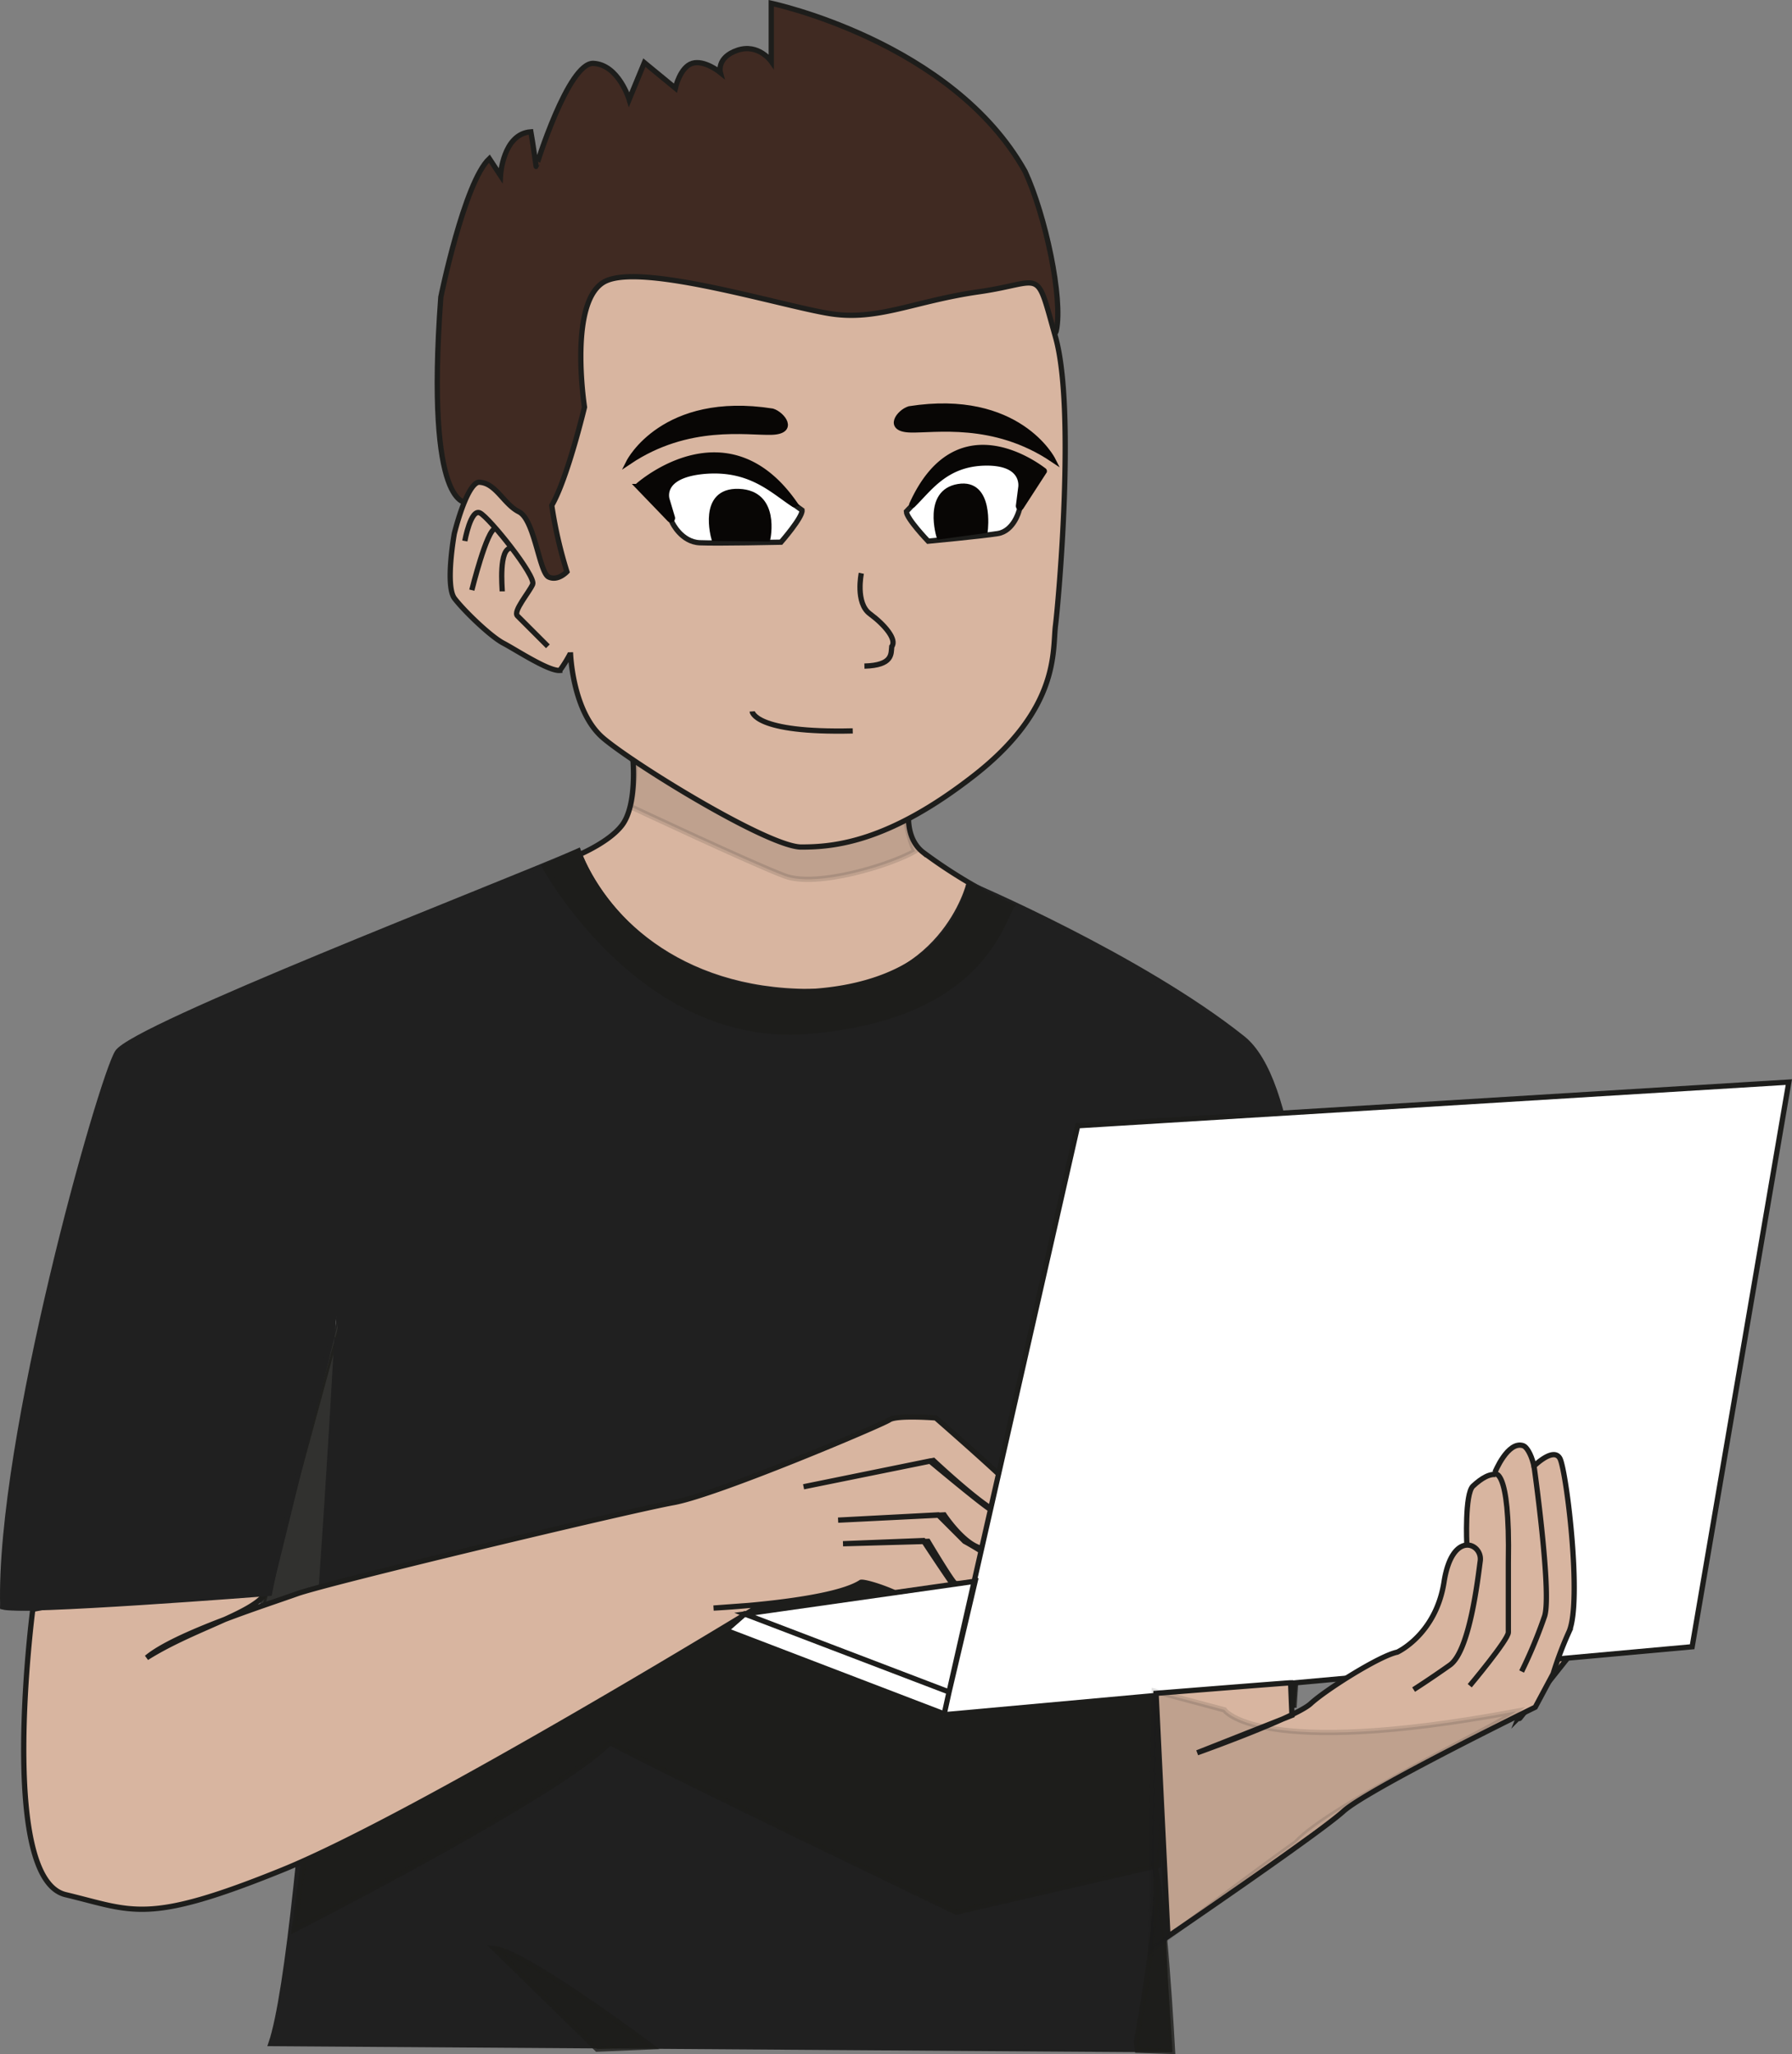 <svg id="Calque_1" data-name="Calque 1" xmlns="http://www.w3.org/2000/svg" viewBox="0 0 340.46 390.2"><rect x="0" y="0" width="340.46" height="390.2" fill="#808080" stroke="none"/><defs><style>.cls-1{fill:#d8b5a0;}.cls-1,.cls-2,.cls-3,.cls-4,.cls-6,.cls-7,.cls-9{stroke:#1d1d1b;}.cls-1,.cls-2,.cls-3,.cls-4,.cls-5,.cls-6,.cls-7,.cls-8,.cls-9{stroke-miterlimit:10;}.cls-2,.cls-7,.cls-9{fill:#1d1d1b;}.cls-2{opacity:0.13;}.cls-3{fill:#402a22;}.cls-4{fill:none;}.cls-5{fill:#080605;stroke:#080605;}.cls-6{fill:#fff;}.cls-7{opacity:0.8;}.cls-8{fill:#202020;stroke:#202020;}</style></defs><path class="cls-1" d="M162.83,193.39s7.41-2.67,10.37-6.52,2.07-12.74,2.07-12.74l53,6.81s-2.37,7.41,2.07,11a96.27,96.27,0,0,0,11.56,7.4L229.5,218.57l-47.41.3Z" transform="translate(-55.04 -30.1)"/><path class="cls-2" d="M174.83,183.31s1-3.55.89-10.51c0,0,28.44,15.55,32.59,15.7s18.37-4.89,18.37-4.89,1,6.37,2.22,8.15c-4.59,2.67-18.66,7-24.74,4.74S174.83,183.31,174.83,183.31Z" transform="translate(-55.04 -30.1)"/><path class="cls-3" d="M143.79,125.54s-8,1.86-5-39c0,0,4.45-21.84,9.22-26.31l2.12,3.22s.44-7.94,5.77-8.31c.34,1.86,1,6.58,1,6.58S163,41.89,167.79,42.14,174.57,49,174.57,49l2.89-7,5.89,4.84s.89-4,3.22-4.71,5.33,1.74,5.33,1.74-.77-2.86,3.23-4.22,6.44,2.11,6.44,2.11V30.72S236,38,249.79,62.66c3.85,8.27,7.26,24.16,5.93,30.28s-89.63,55.71-89.63,55.71Z" transform="translate(-55.04 -30.1)"/><path class="cls-1" d="M163.42,154s.3,11.26,6.22,16.3S201.05,191,207.27,191s16.6-.89,32.89-13.63,14.82-23.71,15.41-28.45,3.85-41.18,0-54.81-2.07-10.37-14.52-8.59-19.26,5.63-28.44,4.14-35-9.48-42.37-6.22-4.15,24-4.15,24-3.26,13.63-6.22,18.67a82.11,82.11,0,0,0,2.88,12.59s-1.7,1.85-3.48,1-2.66-10.88-5.63-12.37-4.44-5.63-7.7-5.63c-2.37.6-4.59,9.78-4.59,9.78s-1.78,9.91.05,12.3,6.84,7.22,9.28,8.5,8.56,5.33,10.72,5.17a24.55,24.55,0,0,0,2-3.23" transform="translate(-55.04 -30.1)"/><path class="cls-4" d="M159.13,152.87l-5.78-5.78c-.89-.89,2.22-4.44,2.89-6s-8.23-12.66-10-13.55-2.89,5.33-2.89,5.33" transform="translate(-55.04 -30.1)"/><path class="cls-4" d="M144.68,142.2s2.89-11.66,4.45-11.66" transform="translate(-55.04 -30.1)"/><path class="cls-4" d="M150.46,142.43c0-.67-.72-8.23,1.72-8.23" transform="translate(-55.04 -30.1)"/><path class="cls-4" d="M197.94,165.24s.3,4.15,19.11,3.7" transform="translate(-55.04 -30.1)"/><path class="cls-4" d="M218.68,139s-1.18,5.63,1.63,7.7,5.19,4.89,4.15,6.22c-.15,1.34.29,3.56-5.19,3.71" transform="translate(-55.04 -30.1)"/><path class="cls-5" d="M174.53,117.83s6.52-12.89,27.26-9.63c1.93.6,4.45,3.85-.15,4S185.79,110.28,174.53,117.83Z" transform="translate(-55.04 -30.1)"/><path class="cls-5" d="M255.05,117.39s-6.52-12.89-27.26-9.63c-1.92.59-4.44,3.85.15,4S243.79,109.83,255.05,117.39Z" transform="translate(-55.04 -30.1)"/><path class="cls-6" d="M182.79,129.43s1.71,3.62,5.19,3.77,15.44-.11,15.44-.11,4.15-4.74,4-6.07c-2.81-1.93-9.92-7.85-9.92-7.85l-13,.44L179,122.13Z" transform="translate(-55.04 -30.1)"/><path class="cls-5" d="M176.26,122.34c1.38-1.19,17.35-14.37,29.77,3.42a.13.13,0,0,1-.17.19c-4-2.59-8.15-7-16.81-6.34-9,.74-7.26,5.48-7.26,5.48l1,3.35a.32.32,0,0,1-.53.31l-6-6.23A.12.12,0,0,1,176.26,122.34Z" transform="translate(-55.04 -30.1)"/><path class="cls-5" d="M190.68,132.35s-2.67-9.18,4.74-8.89,5.48,9,5.48,9Z" transform="translate(-55.04 -30.1)"/><path class="cls-6" d="M248.63,127.18s-1,3.78-4,4.27-13.25,1.45-13.25,1.45-4.11-4.29-4.14-5.63c2.19-2.2,7.59-8.8,7.59-8.8l11.23-.87,5,2Z" transform="translate(-55.04 -30.1)"/><path class="cls-5" d="M253.4,119.49c-1.32-1-16.55-12.53-25.11,6.39-.06.12.07.25.16.17,3.11-3,6.17-7.82,13.67-8,7.83-.17,6.86,4.71,6.86,4.71l-.44,3.43c0,.33.32.51.49.25l4.4-6.79A.13.13,0,0,0,253.4,119.49Z" transform="translate(-55.04 -30.1)"/><path class="cls-5" d="M242.21,130.88s1.21-9.39-5.1-8.35-3.64,9.53-3.64,9.53Z" transform="translate(-55.04 -30.1)"/><polygon class="cls-7" points="49.66 305.68 65 249.24 61.44 303.46 49.66 305.68"/><path class="cls-8" d="M106.53,418.28l170.67,1.18s-3-39.26-.3-63.92L300.68,354s10-111.11-9.55-126.67-52-29.33-52-29.33-4.89,20.45-30.23,20.45-39.55-14.67-44-26.67c-16.44,7.11-84.44,33.33-87.55,38.22S54.68,303.76,55.57,335.31c11.56,1.34,50.67-3.11,50.67-3.11l13.11-53.33S113.05,399.24,106.53,418.28Z" transform="translate(-55.04 -30.1)"/><path class="cls-9" d="M158.53,194.72S176.9,228.65,208.61,226s36.29-19.41,38.66-23.85a54.82,54.82,0,0,1-8.14-4.15s-2.52,20.74-34.67,20.59c-31.56-2.52-39.56-26.81-39.56-26.81Z" transform="translate(-55.04 -30.1)"/><path class="cls-1" d="M343.78,356.5l14.05-17.67-7.44.56-6.85,17A.14.14,0,0,0,343.78,356.5Z" transform="translate(-55.04 -30.1)"/><path class="cls-7" d="M113.59,377.12l-2.67,19.56s50.67-25.78,60-35.56c9.78,5.33,65.78,32.22,65.78,32.22l38.44-8.89,2.45-29.77,23.33-.67,2.89-44L168.25,337.57Z" transform="translate(-55.04 -30.1)"/><path class="cls-7" d="M148.92,400.23l19.56,19.11,10.44-.44S154.7,400.68,148.92,400.23Z" transform="translate(-55.04 -30.1)"/><path class="cls-7" d="M270.92,418s5.33-28.44,3.33-34.22c2,6.44,3.56,36,3.56,36l-6.67-.22Z" transform="translate(-55.04 -30.1)"/><path class="cls-7" d="M63.25,383.34s48.71,6.23,129-50.66c5.78,1.77,4.45,2.66,4.45,2.66s-78.52,49.78-108.15,56C82.92,392.23,62.37,391.64,63.25,383.34Z" transform="translate(-55.04 -30.1)"/><path class="cls-1" d="M61.27,335.8S54.61,386.91,67.5,390s15.33,5.78,41.11-4.66,91.11-50.45,91.11-50.45l-9.11.67s22.22-1.11,28-4.89c.89-.22,9.48,2.3,14.81,7.19a34.08,34.08,0,0,0,6.52.59s.89-3.71-2.07-4.89c-1.78-2.22-7.41-10.82-7.41-10.82l-15.26.6,16.15-.45s4.59,7.71,5.18,8,6.08-.44,6.08-.44,3.11-3,.15-4.89-4.45-2.67-4.45-2.67l-4.74-4.74-.3-.29-19,1,20.15-1s4.44,6.7,8,6.4,2.51-6.37.66-7.52-11.37-9.11-11.37-9.11l-24,4.89,24.67-5s8.67,8.14,12,9.7,5.18-2.45,1.7-5.85-13.26-11.93-13.26-11.93-7.4-.59-8.81.37-32.74,14.22-41,15.71-65.78,15.25-71.55,17.33S88.39,340.39,82.9,345c9.63-6.08,22.37-8.89,23.11-13.48S61.27,335.8,61.27,335.8Z" transform="translate(-55.04 -30.1)"/><polygon class="cls-6" points="141.49 306.58 181.02 319.06 179.71 325.69 137.94 309.69 141.49 306.58"/><polyline class="cls-6" points="179.71 325.69 321.49 312.81 339.86 205.55 204.75 213.84 180.76 319.41 180.31 321.4 185.27 300.36 141.49 306.58 180.31 321.4 179.27 326.14"/><path class="cls-1" d="M333.33,350.94l8.33-11.66c1.11-1.56-.66-28.56-2.05-29s-3.11.61-4.72,2.11-1.17,11.11-1.17,11.11" transform="translate(-55.04 -30.1)"/><path class="cls-1" d="M343.72,348.11s4.55-9.61,5-12.11c.4-2-.4-20-2.33-27.78-.5-2-1.34-3.29-1.94-3.5-2.95-1-5.39,5.06-5.39,5.06" transform="translate(-55.04 -30.1)"/><path class="cls-1" d="M346.5,308.58s3.66-3.64,4.89-1.47,4.27,27,1.77,32.89a68,68,0,0,0-3.05,8.05l-3.39,6.34s-31.78,15.55-36.45,19.78-33.33,23.77-33.33,23.77l-2.26-46.18s24.89-2,25.56-2l.26,6.18-18,7.11s18.66-6.66,21.55-9.33,13.11-9.11,16.45-9.78c0,0,7.33-3.33,8.89-13.33s7.33-7.33,6.88-4-2,17.11-5.77,19.78-6.89,4.66-6.89,4.66" transform="translate(-55.04 -30.1)"/><path class="cls-4" d="M338.87,310.09s3.09-1.85,2.74,16.82v13.26c0,1.4-7.34,10.14-7.34,10.14" transform="translate(-55.04 -30.1)"/><path class="cls-4" d="M346.42,308.09s3.48,24.52,2.08,29a90.61,90.61,0,0,1-4.37,10.52" transform="translate(-55.04 -30.1)"/><path class="cls-2" d="M287.66,354.9s6.22,9.48,55.41.29c-2.37,2.08-35.26,17.78-41.78,24.89-9.18,6.52-27.72,20.64-27.72,20.64l.76-49.38Z" transform="translate(-55.04 -30.1)"/><path class="cls-8" d="M56.35,324.54l51.55-.23-1.66,8.45s-48.34,3.78-50.67,2.55C55.9,332.31,56.35,324.54,56.35,324.54Z" transform="translate(-55.04 -30.1)"/></svg>